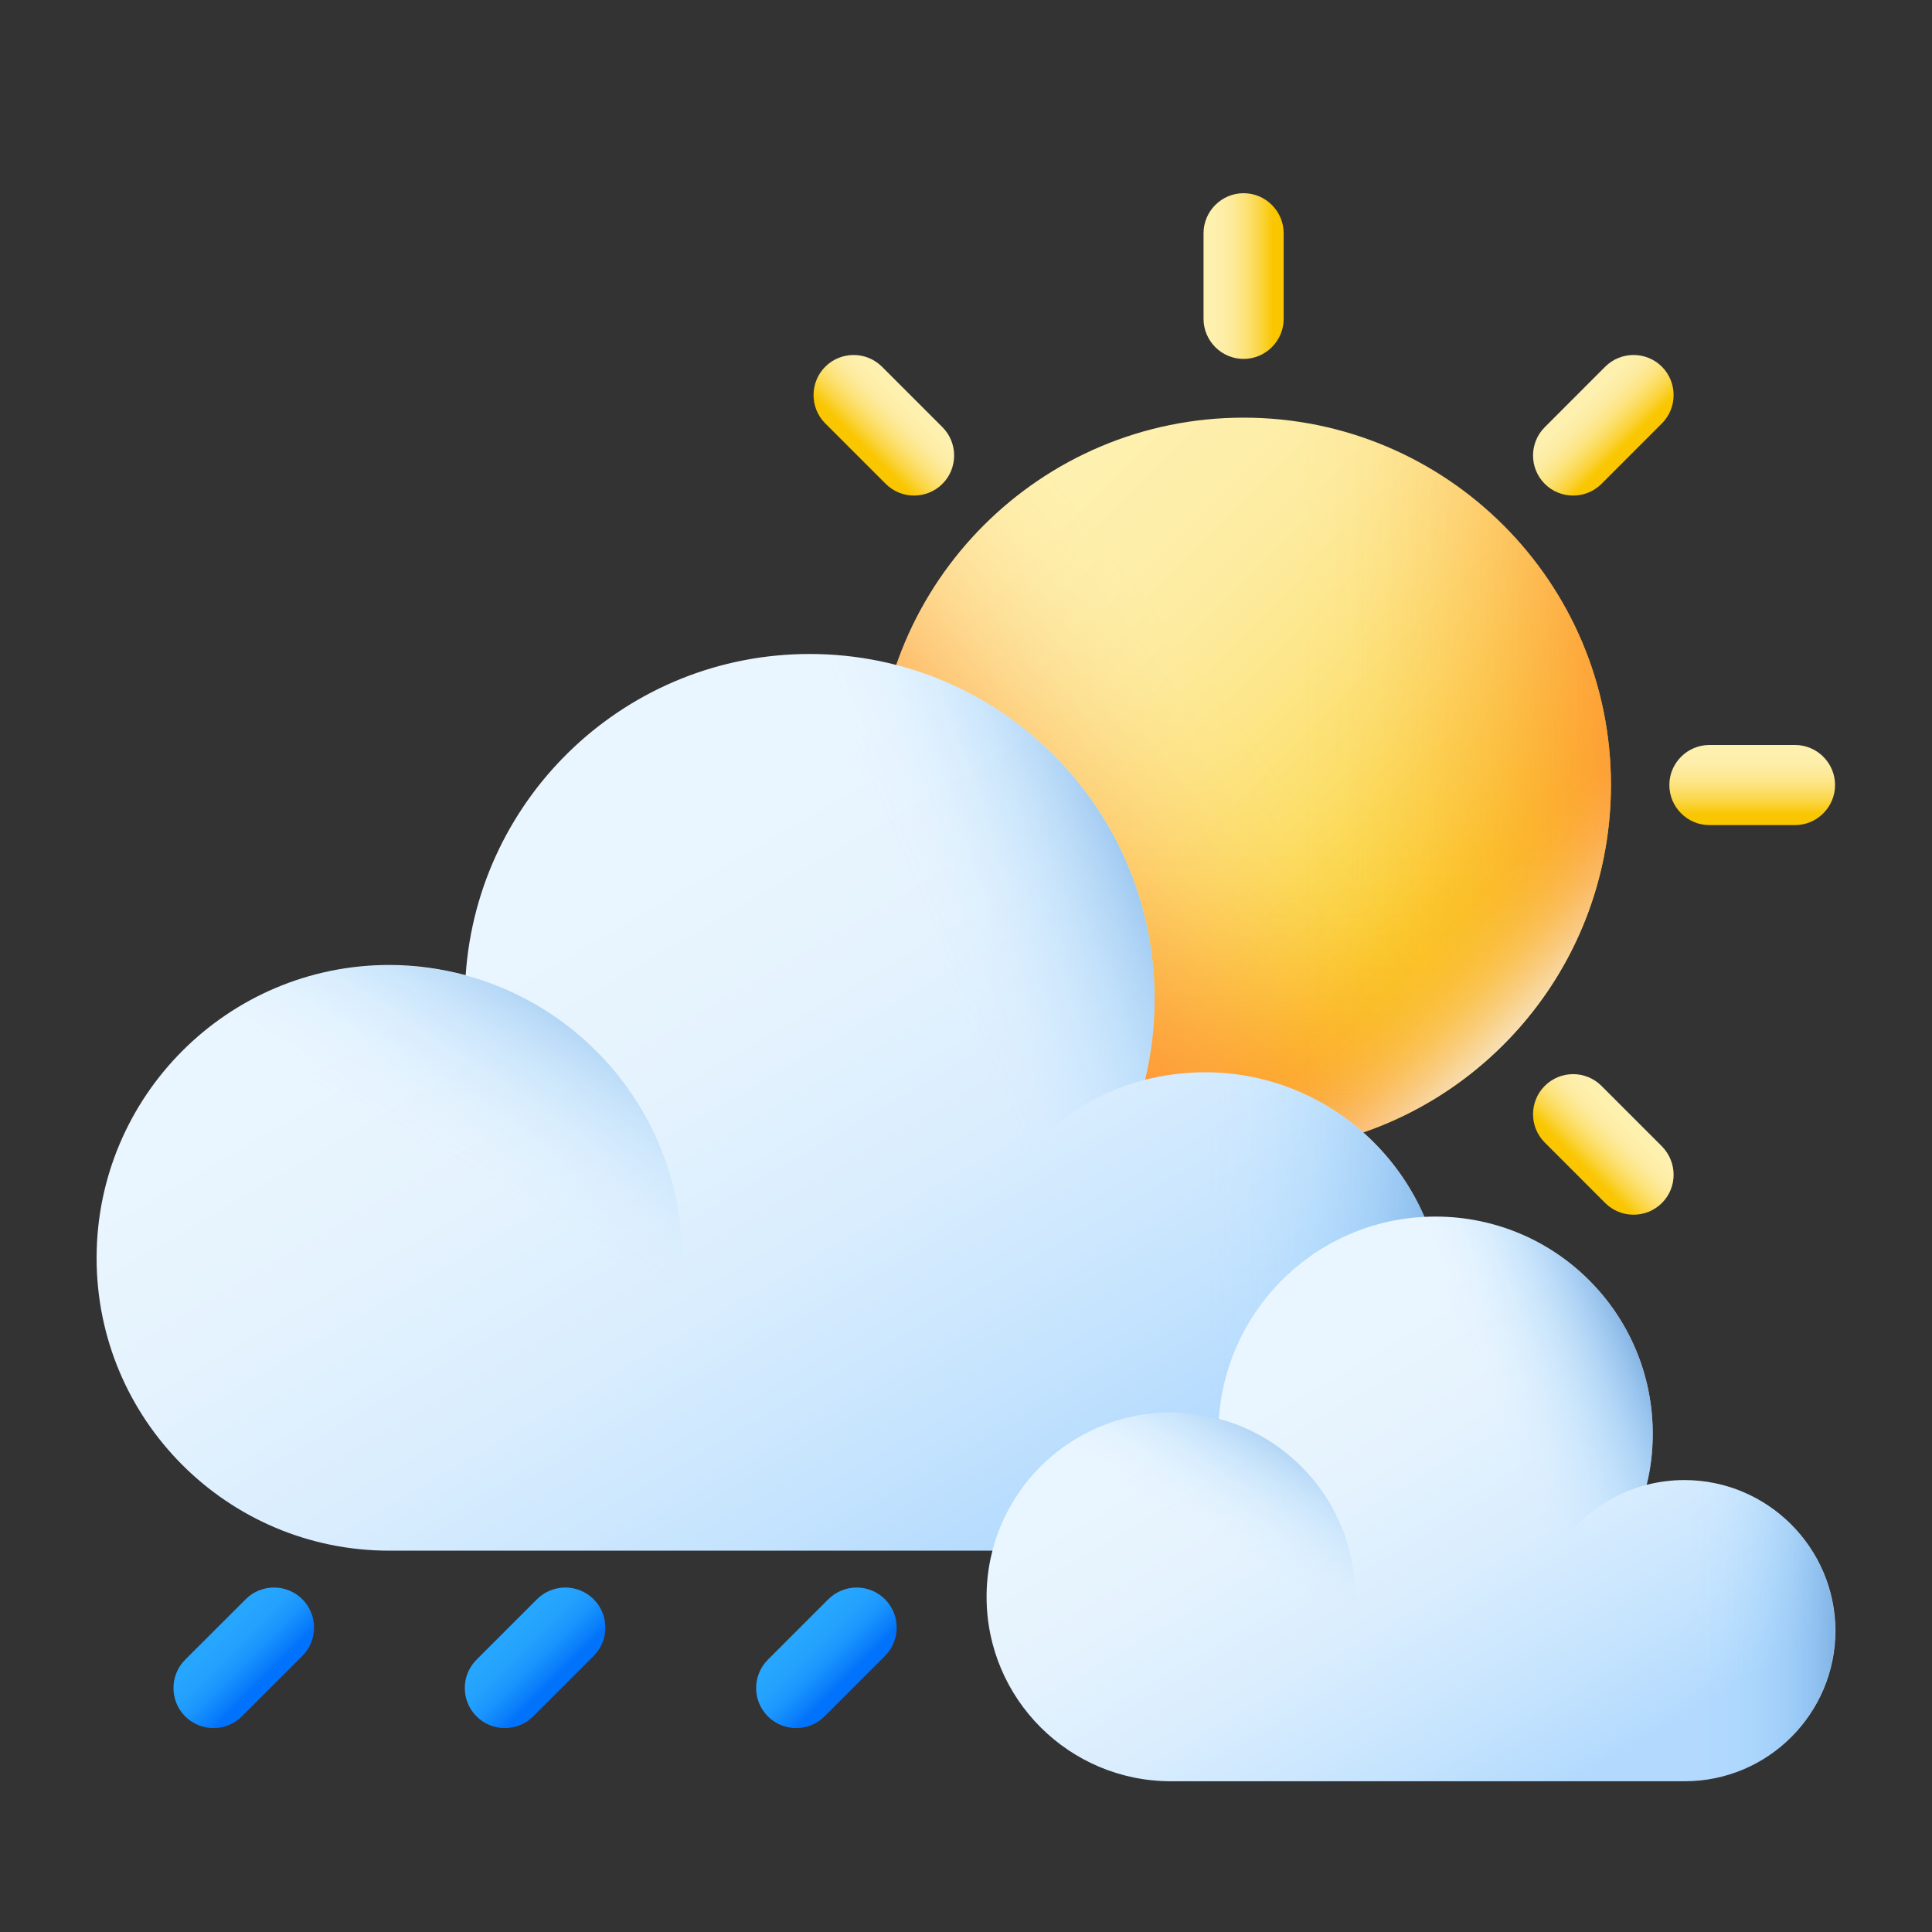 <svg width="40" height="40" viewBox="0 0 40 40" fill="none" xmlns="http://www.w3.org/2000/svg">
<rect x="0" y="0" width="40" height="40" fill="#333333" stroke="none"/>
<path d="M25.747 23.859C29.948 23.859 33.353 20.454 33.353 16.253C33.353 12.052 29.948 8.647 25.747 8.647C21.546 8.647 18.141 12.052 18.141 16.253C18.141 20.454 21.546 23.859 25.747 23.859Z" fill="url(#paint0_linear_8938_648)"/>
<path d="M25.747 23.859C29.948 23.859 33.353 20.454 33.353 16.253C33.353 12.052 29.948 8.647 25.747 8.647C21.546 8.647 18.141 12.052 18.141 16.253C18.141 20.454 21.546 23.859 25.747 23.859Z" fill="url(#paint1_linear_8938_648)"/>
<path d="M18.141 16.253C18.141 20.45 21.543 23.859 25.747 23.859C29.944 23.859 33.353 20.457 33.353 16.253C33.353 15.705 33.297 15.17 33.185 14.657H18.309C18.197 15.17 18.141 15.705 18.141 16.253Z" fill="url(#paint2_linear_8938_648)"/>
<path d="M25.747 23.852C29.944 23.852 33.353 20.45 33.353 16.246C33.353 12.049 29.951 8.64 25.747 8.64C25.199 8.64 24.665 8.696 24.151 8.808V23.684C24.665 23.796 25.199 23.852 25.747 23.852Z" fill="url(#paint3_linear_8938_648)"/>
<path d="M20.369 21.631C23.336 24.598 28.152 24.598 31.125 21.631C34.092 18.664 34.092 13.849 31.125 10.875C30.739 10.489 30.317 10.151 29.881 9.87L19.364 20.38C19.645 20.822 19.983 21.244 20.369 21.631Z" fill="url(#paint4_linear_8938_648)"/>
<path d="M25.747 4C26.204 4 26.577 4.373 26.577 4.83V6.601C26.577 7.058 26.204 7.431 25.747 7.431C25.291 7.431 24.918 7.058 24.918 6.601V4.83C24.918 4.373 25.291 4 25.747 4Z" fill="url(#paint5_linear_8938_648)"/>
<path d="M37.993 16.253C37.993 16.71 37.62 17.083 37.164 17.083H35.392C34.935 17.083 34.562 16.71 34.562 16.253C34.562 15.796 34.935 15.424 35.392 15.424H37.164C37.62 15.424 37.993 15.796 37.993 16.253Z" fill="url(#paint6_linear_8938_648)"/>
<path d="M19.512 10.018C19.188 10.341 18.661 10.341 18.338 10.018L17.086 8.766C16.763 8.443 16.763 7.916 17.086 7.592C17.41 7.269 17.937 7.269 18.26 7.592L19.512 8.844C19.835 9.167 19.835 9.694 19.512 10.018Z" fill="url(#paint7_linear_8938_648)"/>
<path d="M34.408 24.907C34.085 25.23 33.557 25.23 33.234 24.907L31.983 23.655C31.659 23.332 31.659 22.805 31.983 22.482C32.306 22.158 32.833 22.158 33.157 22.482L34.408 23.733C34.731 24.063 34.731 24.584 34.408 24.907Z" fill="url(#paint8_linear_8938_648)"/>
<path d="M34.408 7.592C34.731 7.916 34.731 8.443 34.408 8.766L33.157 10.018C32.833 10.341 32.306 10.341 31.983 10.018C31.659 9.694 31.659 9.167 31.983 8.844L33.234 7.592C33.557 7.269 34.085 7.269 34.408 7.592Z" fill="url(#paint9_linear_8938_648)"/>
<path d="M24.945 22.2C24.517 22.2 24.102 22.257 23.708 22.355C23.835 21.821 23.905 21.258 23.905 20.682C23.905 16.738 20.706 13.54 16.763 13.54C12.988 13.54 9.895 16.471 9.641 20.19C9.135 20.056 8.608 19.979 8.06 19.979C4.714 19.979 2 22.7 2 26.046C2 29.392 4.714 32.105 8.06 32.105H24.945C27.68 32.105 29.895 29.891 29.895 27.156C29.895 24.422 27.68 22.2 24.945 22.2Z" fill="url(#paint10_linear_8938_648)"/>
<path d="M24.945 32.105C27.678 32.105 29.894 29.89 29.894 27.156C29.894 24.423 27.678 22.207 24.945 22.207C22.212 22.207 19.996 24.423 19.996 27.156C19.996 29.89 22.212 32.105 24.945 32.105Z" fill="url(#paint11_linear_8938_648)"/>
<path d="M8.06 32.105C11.406 32.105 14.12 29.392 14.12 26.046C14.12 22.699 11.406 19.986 8.06 19.986C4.713 19.986 2 22.699 2 26.046C2 29.392 4.713 32.105 8.06 32.105Z" fill="url(#paint12_linear_8938_648)"/>
<path d="M23.905 20.682C23.905 21.258 23.834 21.821 23.708 22.355C21.599 22.896 20.038 24.787 19.996 27.051C19.026 27.543 17.929 27.824 16.762 27.824C12.819 27.824 9.62 24.626 9.62 20.682C9.62 16.738 12.819 13.54 16.762 13.54C20.706 13.54 23.905 16.738 23.905 20.682Z" fill="url(#paint13_linear_8938_648)"/>
<path d="M34.872 30.643C34.605 30.643 34.338 30.678 34.092 30.742C34.176 30.404 34.218 30.053 34.218 29.687C34.218 27.206 32.208 25.188 29.719 25.188C27.336 25.188 25.396 27.037 25.234 29.378C24.918 29.294 24.58 29.244 24.243 29.244C22.134 29.244 20.426 30.953 20.426 33.062C20.426 35.17 22.134 36.879 24.243 36.879H34.879C36.602 36.879 38.001 35.48 38.001 33.758C37.993 32.042 36.594 30.643 34.872 30.643Z" fill="url(#paint14_linear_8938_648)"/>
<path d="M34.872 36.886C36.596 36.886 37.993 35.488 37.993 33.765C37.993 32.041 36.596 30.643 34.872 30.643C33.148 30.643 31.751 32.041 31.751 33.765C31.751 35.488 33.148 36.886 34.872 36.886Z" fill="url(#paint15_linear_8938_648)"/>
<path d="M24.243 36.879C26.351 36.879 28.06 35.17 28.06 33.062C28.06 30.953 26.351 29.244 24.243 29.244C22.135 29.244 20.426 30.953 20.426 33.062C20.426 35.17 22.135 36.879 24.243 36.879Z" fill="url(#paint16_linear_8938_648)"/>
<path d="M34.218 29.687C34.218 30.053 34.176 30.404 34.091 30.742C32.763 31.086 31.779 32.274 31.75 33.701C31.139 34.011 30.45 34.186 29.719 34.186C27.237 34.186 25.22 32.176 25.22 29.687C25.22 27.206 27.23 25.188 29.719 25.188C32.207 25.188 34.218 27.206 34.218 29.687Z" fill="url(#paint17_linear_8938_648)"/>
<path d="M6.26 33.111C6.583 33.434 6.583 33.961 6.26 34.285L5.008 35.536C4.685 35.859 4.158 35.859 3.834 35.536C3.511 35.213 3.511 34.685 3.834 34.362L5.086 33.111C5.409 32.787 5.936 32.787 6.26 33.111Z" fill="url(#paint18_linear_8938_648)"/>
<path d="M12.291 33.111C12.614 33.434 12.614 33.961 12.291 34.285L11.04 35.536C10.716 35.859 10.189 35.859 9.866 35.536C9.542 35.213 9.542 34.685 9.866 34.362L11.117 33.111C11.44 32.787 11.967 32.787 12.291 33.111Z" fill="url(#paint19_linear_8938_648)"/>
<path d="M18.323 33.111C18.646 33.434 18.646 33.961 18.323 34.285L17.072 35.536C16.748 35.859 16.221 35.859 15.898 35.536C15.574 35.213 15.574 34.685 15.898 34.362L17.149 33.111C17.473 32.787 18 32.787 18.323 33.111Z" fill="url(#paint20_linear_8938_648)"/>
<defs>
<linearGradient id="paint0_linear_8938_648" x1="20.868" y1="11.372" x2="30.282" y2="20.786" gradientUnits="userSpaceOnUse">
<stop stop-color="#FEF0AE"/>
<stop offset="0.147" stop-color="#FDEEA9"/>
<stop offset="0.299" stop-color="#FDEB9D"/>
<stop offset="0.453" stop-color="#FDE688"/>
<stop offset="0.609" stop-color="#FCDF6B"/>
<stop offset="0.767" stop-color="#FBD646"/>
<stop offset="0.923" stop-color="#FACC18"/>
<stop offset="1" stop-color="#FAC600"/>
</linearGradient>
<linearGradient id="paint1_linear_8938_648" x1="26.379" y1="15.77" x2="21.009" y2="19.846" gradientUnits="userSpaceOnUse">
<stop stop-color="#FE9738" stop-opacity="0"/>
<stop offset="0.121" stop-color="#FE9738" stop-opacity="0.016"/>
<stop offset="0.246" stop-color="#FE9738" stop-opacity="0.065"/>
<stop offset="0.373" stop-color="#FE9738" stop-opacity="0.147"/>
<stop offset="0.502" stop-color="#FE9738" stop-opacity="0.262"/>
<stop offset="0.632" stop-color="#FE9738" stop-opacity="0.41"/>
<stop offset="0.762" stop-color="#FE9738" stop-opacity="0.59"/>
<stop offset="0.892" stop-color="#FE9738" stop-opacity="0.8"/>
<stop offset="1" stop-color="#FE9738"/>
</linearGradient>
<linearGradient id="paint2_linear_8938_648" x1="25.746" y1="17.433" x2="25.746" y2="24.372" gradientUnits="userSpaceOnUse">
<stop stop-color="#FE9738" stop-opacity="0"/>
<stop offset="0.121" stop-color="#FE9738" stop-opacity="0.016"/>
<stop offset="0.246" stop-color="#FE9738" stop-opacity="0.065"/>
<stop offset="0.373" stop-color="#FE9738" stop-opacity="0.147"/>
<stop offset="0.502" stop-color="#FE9738" stop-opacity="0.262"/>
<stop offset="0.632" stop-color="#FE9738" stop-opacity="0.41"/>
<stop offset="0.762" stop-color="#FE9738" stop-opacity="0.59"/>
<stop offset="0.892" stop-color="#FE9738" stop-opacity="0.8"/>
<stop offset="1" stop-color="#FE9738"/>
</linearGradient>
<linearGradient id="paint3_linear_8938_648" x1="26.929" y1="16.25" x2="33.868" y2="16.25" gradientUnits="userSpaceOnUse">
<stop stop-color="#FE9738" stop-opacity="0"/>
<stop offset="0.121" stop-color="#FE9738" stop-opacity="0.016"/>
<stop offset="0.246" stop-color="#FE9738" stop-opacity="0.065"/>
<stop offset="0.373" stop-color="#FE9738" stop-opacity="0.147"/>
<stop offset="0.502" stop-color="#FE9738" stop-opacity="0.262"/>
<stop offset="0.632" stop-color="#FE9738" stop-opacity="0.41"/>
<stop offset="0.762" stop-color="#FE9738" stop-opacity="0.59"/>
<stop offset="0.892" stop-color="#FE9738" stop-opacity="0.8"/>
<stop offset="1" stop-color="#FE9738"/>
</linearGradient>
<linearGradient id="paint4_linear_8938_648" x1="29.029" y1="19.532" x2="31.625" y2="22.128" gradientUnits="userSpaceOnUse">
<stop stop-color="#F5FBFF" stop-opacity="0"/>
<stop offset="0.12" stop-color="#F5FBFF" stop-opacity="0.016"/>
<stop offset="0.245" stop-color="#F5FBFF" stop-opacity="0.065"/>
<stop offset="0.372" stop-color="#F5FBFF" stop-opacity="0.147"/>
<stop offset="0.501" stop-color="#F5FBFF" stop-opacity="0.261"/>
<stop offset="0.63" stop-color="#F5FBFF" stop-opacity="0.408"/>
<stop offset="0.761" stop-color="#F5FBFF" stop-opacity="0.588"/>
<stop offset="0.89" stop-color="#F5FBFF" stop-opacity="0.797"/>
<stop offset="1" stop-color="#F5FBFF"/>
</linearGradient>
<linearGradient id="paint5_linear_8938_648" x1="25.099" y1="5.718" x2="26.359" y2="5.718" gradientUnits="userSpaceOnUse">
<stop stop-color="#FEF0AE"/>
<stop offset="0.147" stop-color="#FDEEA9"/>
<stop offset="0.299" stop-color="#FDEB9D"/>
<stop offset="0.453" stop-color="#FDE688"/>
<stop offset="0.609" stop-color="#FCDF6B"/>
<stop offset="0.767" stop-color="#FBD646"/>
<stop offset="0.923" stop-color="#FACC18"/>
<stop offset="1" stop-color="#FAC600"/>
</linearGradient>
<linearGradient id="paint6_linear_8938_648" x1="36.278" y1="15.603" x2="36.278" y2="16.862" gradientUnits="userSpaceOnUse">
<stop stop-color="#FEF0AE"/>
<stop offset="0.147" stop-color="#FDEEA9"/>
<stop offset="0.299" stop-color="#FDEB9D"/>
<stop offset="0.453" stop-color="#FDE688"/>
<stop offset="0.609" stop-color="#FCDF6B"/>
<stop offset="0.767" stop-color="#FBD646"/>
<stop offset="0.923" stop-color="#FACC18"/>
<stop offset="1" stop-color="#FAC600"/>
</linearGradient>
<linearGradient id="paint7_linear_8938_648" x1="18.764" y1="8.348" x2="17.874" y2="9.238" gradientUnits="userSpaceOnUse">
<stop stop-color="#FEF0AE"/>
<stop offset="0.147" stop-color="#FDEEA9"/>
<stop offset="0.299" stop-color="#FDEB9D"/>
<stop offset="0.453" stop-color="#FDE688"/>
<stop offset="0.609" stop-color="#FCDF6B"/>
<stop offset="0.767" stop-color="#FBD646"/>
<stop offset="0.923" stop-color="#FACC18"/>
<stop offset="1" stop-color="#FAC600"/>
</linearGradient>
<linearGradient id="paint8_linear_8938_648" x1="33.657" y1="23.24" x2="32.766" y2="24.13" gradientUnits="userSpaceOnUse">
<stop stop-color="#FEF0AE"/>
<stop offset="0.147" stop-color="#FDEEA9"/>
<stop offset="0.299" stop-color="#FDEB9D"/>
<stop offset="0.453" stop-color="#FDE688"/>
<stop offset="0.609" stop-color="#FCDF6B"/>
<stop offset="0.767" stop-color="#FBD646"/>
<stop offset="0.923" stop-color="#FACC18"/>
<stop offset="1" stop-color="#FAC600"/>
</linearGradient>
<linearGradient id="paint9_linear_8938_648" x1="32.728" y1="8.348" x2="33.619" y2="9.238" gradientUnits="userSpaceOnUse">
<stop stop-color="#FEF0AE"/>
<stop offset="0.147" stop-color="#FDEEA9"/>
<stop offset="0.299" stop-color="#FDEB9D"/>
<stop offset="0.453" stop-color="#FDE688"/>
<stop offset="0.609" stop-color="#FCDF6B"/>
<stop offset="0.767" stop-color="#FBD646"/>
<stop offset="0.923" stop-color="#FACC18"/>
<stop offset="1" stop-color="#FAC600"/>
</linearGradient>
<linearGradient id="paint10_linear_8938_648" x1="11.191" y1="18.609" x2="19.631" y2="33.051" gradientUnits="userSpaceOnUse">
<stop stop-color="#EAF6FF"/>
<stop offset="0.265" stop-color="#E5F3FE"/>
<stop offset="0.54" stop-color="#D9EDFE"/>
<stop offset="0.818" stop-color="#C4E3FE"/>
<stop offset="1" stop-color="#B3DAFE"/>
</linearGradient>
<linearGradient id="paint11_linear_8938_648" x1="25.002" y1="27.154" x2="30.191" y2="27.154" gradientUnits="userSpaceOnUse">
<stop stop-color="#8AC9FE" stop-opacity="0"/>
<stop offset="0.129" stop-color="#89C8FD" stop-opacity="0.019"/>
<stop offset="0.263" stop-color="#88C6FB" stop-opacity="0.075"/>
<stop offset="0.399" stop-color="#87C4F8" stop-opacity="0.168"/>
<stop offset="0.536" stop-color="#85C0F4" stop-opacity="0.298"/>
<stop offset="0.675" stop-color="#83BBEF" stop-opacity="0.466"/>
<stop offset="0.815" stop-color="#7FB5E9" stop-opacity="0.672"/>
<stop offset="0.953" stop-color="#7CAEE1" stop-opacity="0.911"/>
<stop offset="1" stop-color="#7BACDF"/>
</linearGradient>
<linearGradient id="paint12_linear_8938_648" x1="9.216" y1="24.093" x2="11.936" y2="19.498" gradientUnits="userSpaceOnUse">
<stop stop-color="#8AC9FE" stop-opacity="0"/>
<stop offset="0.129" stop-color="#89C8FD" stop-opacity="0.019"/>
<stop offset="0.263" stop-color="#88C6FB" stop-opacity="0.075"/>
<stop offset="0.399" stop-color="#87C4F8" stop-opacity="0.168"/>
<stop offset="0.536" stop-color="#85C0F4" stop-opacity="0.298"/>
<stop offset="0.675" stop-color="#83BBEF" stop-opacity="0.466"/>
<stop offset="0.815" stop-color="#7FB5E9" stop-opacity="0.672"/>
<stop offset="0.953" stop-color="#7CAEE1" stop-opacity="0.911"/>
<stop offset="1" stop-color="#7BACDF"/>
</linearGradient>
<linearGradient id="paint13_linear_8938_648" x1="19.282" y1="19.612" x2="24.346" y2="17.455" gradientUnits="userSpaceOnUse">
<stop stop-color="#8AC9FE" stop-opacity="0"/>
<stop offset="0.129" stop-color="#89C8FD" stop-opacity="0.019"/>
<stop offset="0.263" stop-color="#88C6FB" stop-opacity="0.075"/>
<stop offset="0.399" stop-color="#87C4F8" stop-opacity="0.168"/>
<stop offset="0.536" stop-color="#85C0F4" stop-opacity="0.298"/>
<stop offset="0.675" stop-color="#83BBEF" stop-opacity="0.466"/>
<stop offset="0.815" stop-color="#7FB5E9" stop-opacity="0.672"/>
<stop offset="0.953" stop-color="#7CAEE1" stop-opacity="0.911"/>
<stop offset="1" stop-color="#7BACDF"/>
</linearGradient>
<linearGradient id="paint14_linear_8938_648" x1="26.211" y1="28.381" x2="31.528" y2="37.478" gradientUnits="userSpaceOnUse">
<stop stop-color="#EAF6FF"/>
<stop offset="0.265" stop-color="#E5F3FE"/>
<stop offset="0.54" stop-color="#D9EDFE"/>
<stop offset="0.818" stop-color="#C4E3FE"/>
<stop offset="1" stop-color="#B3DAFE"/>
</linearGradient>
<linearGradient id="paint15_linear_8938_648" x1="34.911" y1="33.764" x2="38.179" y2="33.764" gradientUnits="userSpaceOnUse">
<stop stop-color="#8AC9FE" stop-opacity="0"/>
<stop offset="0.129" stop-color="#89C8FD" stop-opacity="0.019"/>
<stop offset="0.263" stop-color="#88C6FB" stop-opacity="0.075"/>
<stop offset="0.399" stop-color="#87C4F8" stop-opacity="0.168"/>
<stop offset="0.536" stop-color="#85C0F4" stop-opacity="0.298"/>
<stop offset="0.675" stop-color="#83BBEF" stop-opacity="0.466"/>
<stop offset="0.815" stop-color="#7FB5E9" stop-opacity="0.672"/>
<stop offset="0.953" stop-color="#7CAEE1" stop-opacity="0.911"/>
<stop offset="1" stop-color="#7BACDF"/>
</linearGradient>
<linearGradient id="paint16_linear_8938_648" x1="24.968" y1="31.836" x2="26.681" y2="28.941" gradientUnits="userSpaceOnUse">
<stop stop-color="#8AC9FE" stop-opacity="0"/>
<stop offset="0.129" stop-color="#89C8FD" stop-opacity="0.019"/>
<stop offset="0.263" stop-color="#88C6FB" stop-opacity="0.075"/>
<stop offset="0.399" stop-color="#87C4F8" stop-opacity="0.168"/>
<stop offset="0.536" stop-color="#85C0F4" stop-opacity="0.298"/>
<stop offset="0.675" stop-color="#83BBEF" stop-opacity="0.466"/>
<stop offset="0.815" stop-color="#7FB5E9" stop-opacity="0.672"/>
<stop offset="0.953" stop-color="#7CAEE1" stop-opacity="0.911"/>
<stop offset="1" stop-color="#7BACDF"/>
</linearGradient>
<linearGradient id="paint17_linear_8938_648" x1="30.858" y1="29.204" x2="34.048" y2="27.846" gradientUnits="userSpaceOnUse">
<stop stop-color="#8AC9FE" stop-opacity="0"/>
<stop offset="0.129" stop-color="#89C8FD" stop-opacity="0.019"/>
<stop offset="0.263" stop-color="#88C6FB" stop-opacity="0.075"/>
<stop offset="0.399" stop-color="#87C4F8" stop-opacity="0.168"/>
<stop offset="0.536" stop-color="#85C0F4" stop-opacity="0.298"/>
<stop offset="0.675" stop-color="#83BBEF" stop-opacity="0.466"/>
<stop offset="0.815" stop-color="#7FB5E9" stop-opacity="0.672"/>
<stop offset="0.953" stop-color="#7CAEE1" stop-opacity="0.911"/>
<stop offset="1" stop-color="#7BACDF"/>
</linearGradient>
<linearGradient id="paint18_linear_8938_648" x1="4.586" y1="33.863" x2="5.477" y2="34.753" gradientUnits="userSpaceOnUse">
<stop stop-color="#26A6FE"/>
<stop offset="0.273" stop-color="#23A1FD"/>
<stop offset="0.556" stop-color="#1A95FD"/>
<stop offset="0.842" stop-color="#0B80FB"/>
<stop offset="1" stop-color="#0172FB"/>
</linearGradient>
<linearGradient id="paint19_linear_8938_648" x1="10.617" y1="33.863" x2="11.507" y2="34.753" gradientUnits="userSpaceOnUse">
<stop stop-color="#26A6FE"/>
<stop offset="0.273" stop-color="#23A1FD"/>
<stop offset="0.556" stop-color="#1A95FD"/>
<stop offset="0.842" stop-color="#0B80FB"/>
<stop offset="1" stop-color="#0172FB"/>
</linearGradient>
<linearGradient id="paint20_linear_8938_648" x1="16.648" y1="33.863" x2="17.538" y2="34.753" gradientUnits="userSpaceOnUse">
<stop stop-color="#26A6FE"/>
<stop offset="0.273" stop-color="#23A1FD"/>
<stop offset="0.556" stop-color="#1A95FD"/>
<stop offset="0.842" stop-color="#0B80FB"/>
<stop offset="1" stop-color="#0172FB"/>
</linearGradient>
</defs>
</svg>
